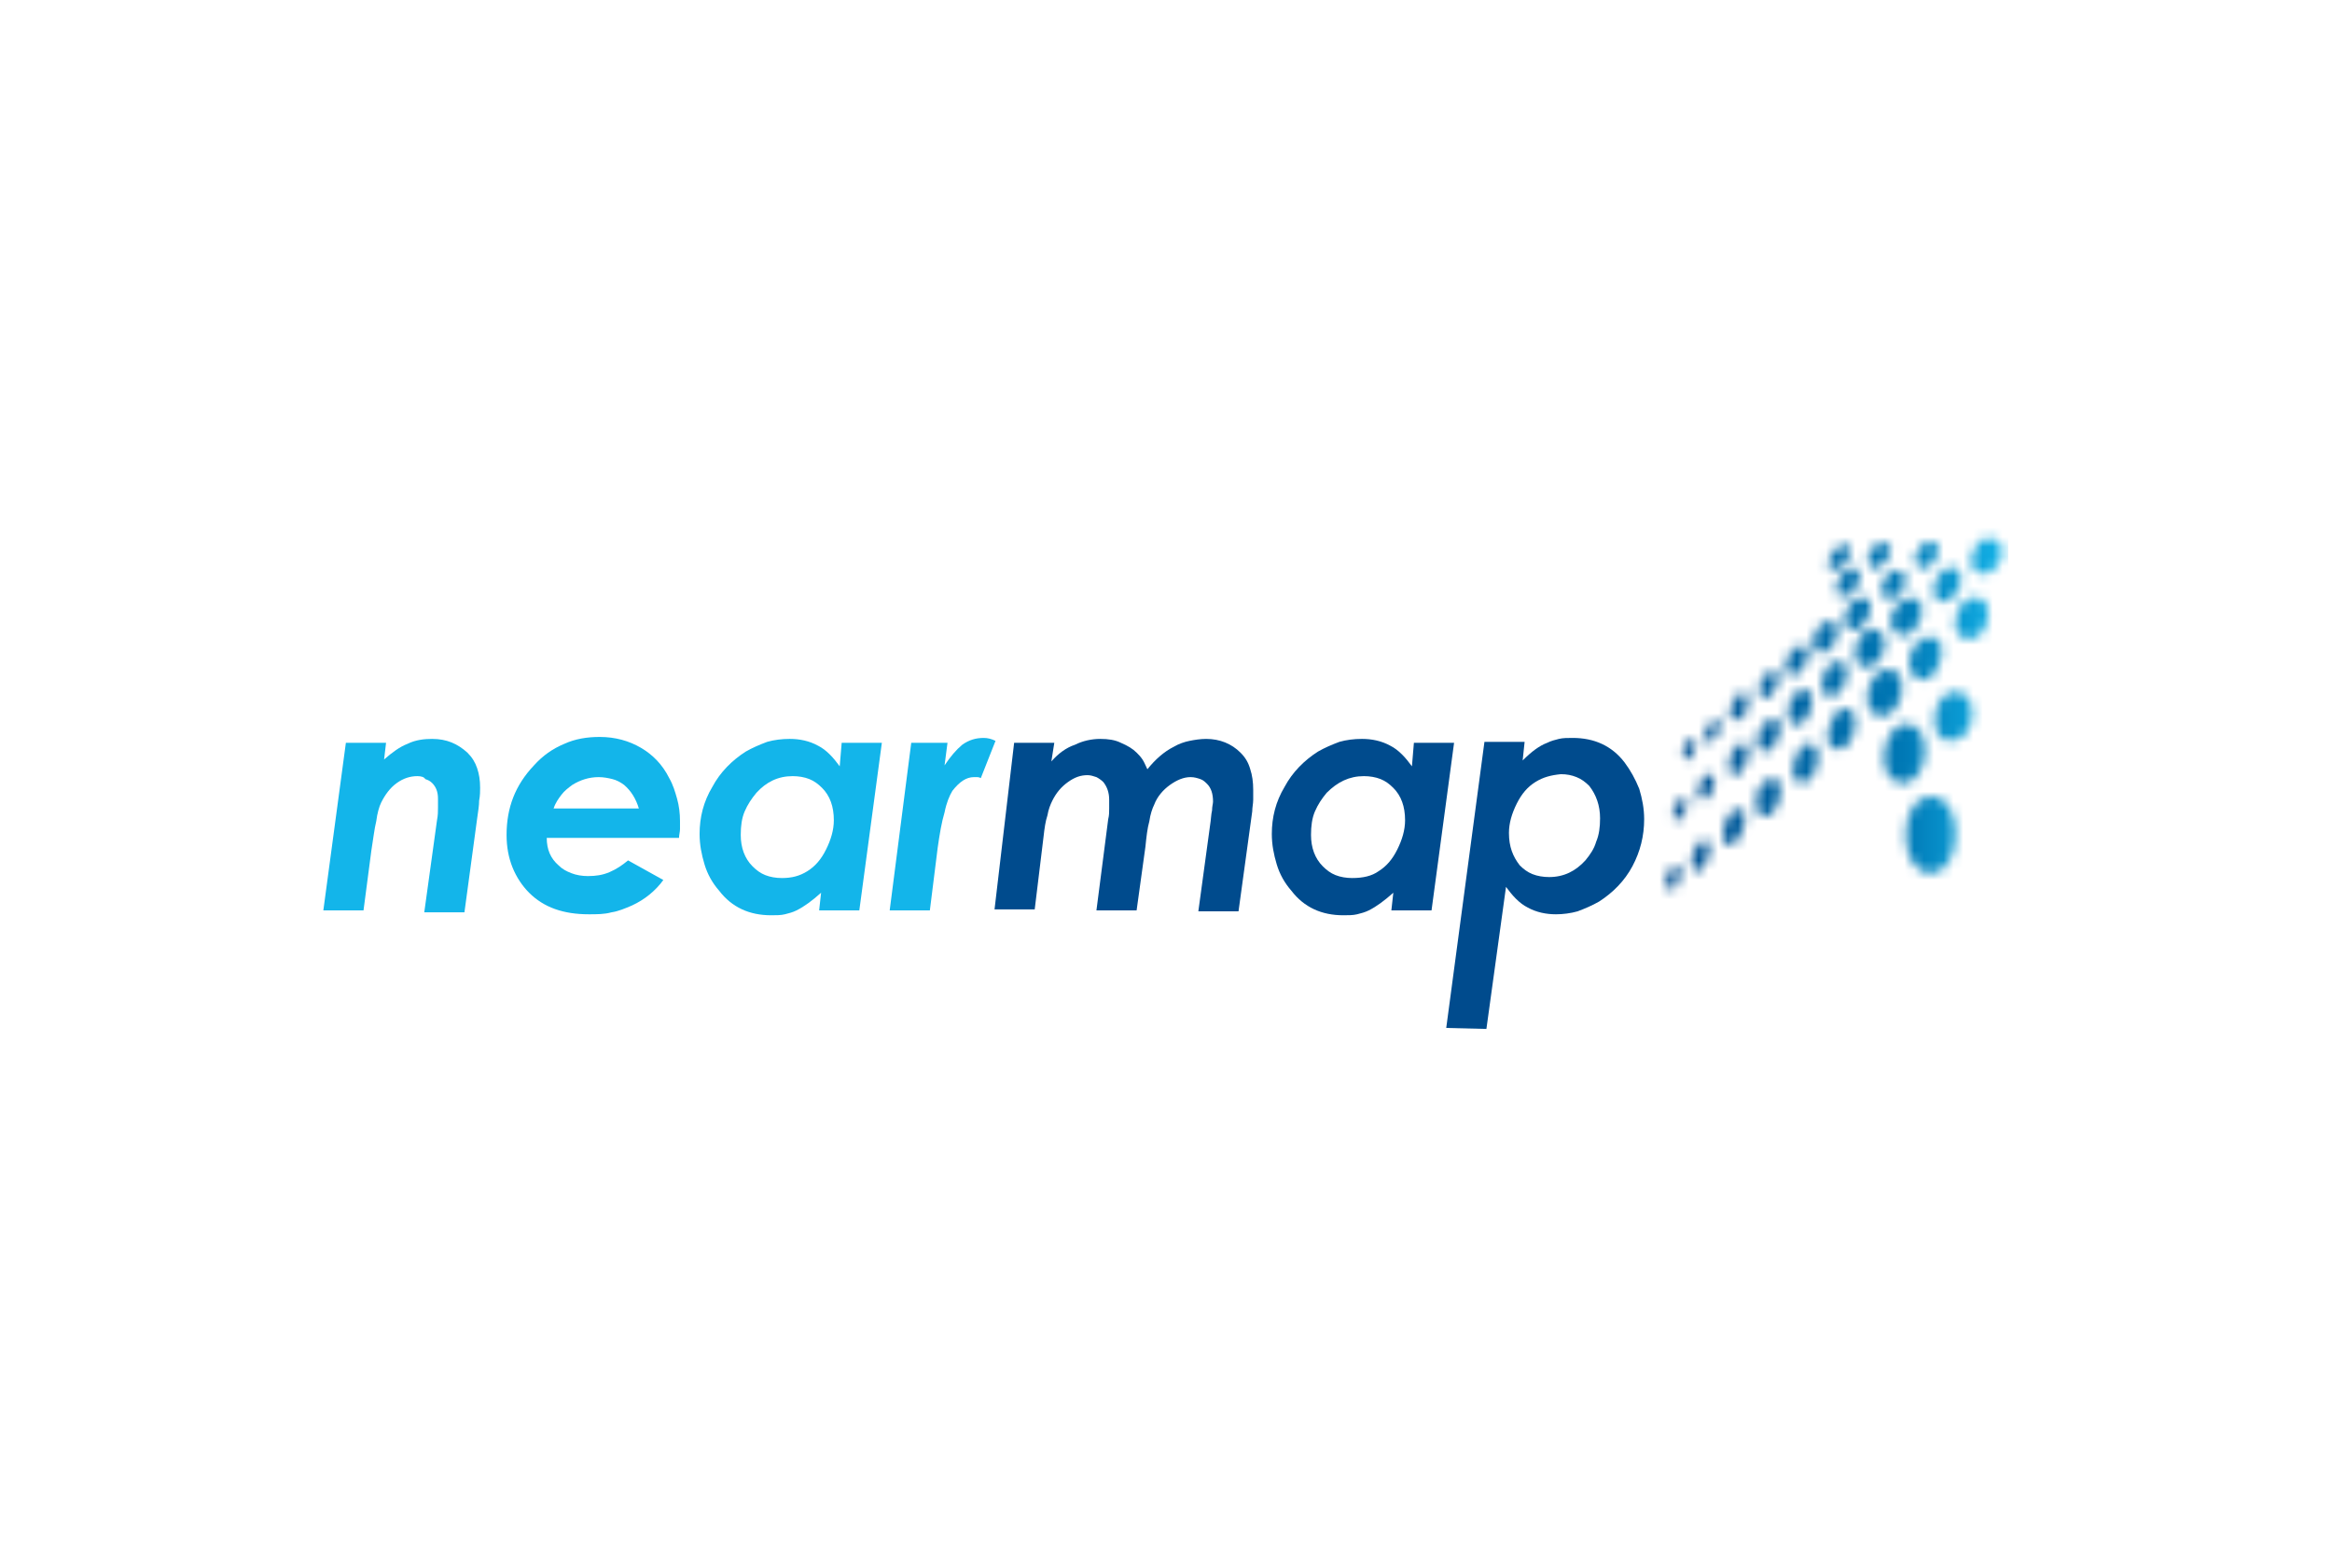 <?xml version="1.0" encoding="utf-8"?>
<!-- Generator: Adobe Illustrator 26.0.3, SVG Export Plug-In . SVG Version: 6.00 Build 0)  -->
<svg version="1.0" id="katman_1" xmlns="http://www.w3.org/2000/svg" xmlns:xlink="http://www.w3.org/1999/xlink" x="0px" y="0px"
	 viewBox="0 0 238 160" style="enable-background:new 0 0 238 160;" xml:space="preserve">
<style type="text/css">
	.st0{fill-rule:evenodd;clip-rule:evenodd;fill:#13B5EA;}
	.st1{fill-rule:evenodd;clip-rule:evenodd;fill:#004B8D;}
	.st2{filter:url(#Adobe_OpacityMaskFilter);}
	.st3{fill-rule:evenodd;clip-rule:evenodd;fill:#FFFFFF;}
	
		.st4{mask:url(#mask-2_00000001647735247951646390000012343331958746029479_);fill:url(#Rectangle_00000140698513899217851100000017484970511171187890_);}
</style>
<g id="Page-1">
	<g id="_x30_8-Nearmap-Design-System" transform="translate(-145, -6590)">
		<g id="Nearmap-logo-blue" transform="translate(145, 6590)">
			<g>
				<g id="Group-15" transform="translate(0, 20.213)">
					<path id="Fill-1" class="st0" d="M35.3,55.6h4.1l-0.2,1.7c0.8-0.7,1.6-1.3,2.4-1.6c0.8-0.4,1.7-0.5,2.5-0.5
						c1.5,0,2.6,0.5,3.6,1.4c0.5,0.5,0.8,1,1,1.6c0.2,0.6,0.3,1.2,0.3,2c0,0.3,0,0.8-0.1,1.3c0,0.5-0.1,1.1-0.2,1.8l-1.3,9.6h-4.1
						l1.3-9.4c0.1-0.5,0.1-0.9,0.1-1.3c0-0.4,0-0.7,0-0.9c0-0.7-0.2-1.2-0.6-1.6c-0.2-0.2-0.4-0.3-0.7-0.4C43.3,59.1,43,59,42.6,59
						c-0.7,0-1.4,0.2-2.1,0.7c-0.7,0.5-1.2,1.2-1.6,2c-0.2,0.4-0.4,1.1-0.5,1.9c-0.2,0.8-0.3,1.8-0.5,3l-0.8,6.1H33L35.3,55.6z"/>
					<path id="Fill-3" class="st0" d="M67.7,69.6c-0.8,1.1-1.9,2-3.2,2.6c-0.7,0.3-1.4,0.6-2.1,0.7c-0.7,0.2-1.5,0.2-2.3,0.2
						c-2.6,0-4.6-0.7-6.1-2.2c-0.7-0.7-1.3-1.6-1.7-2.6c-0.4-1-0.6-2.1-0.6-3.3c0-2.8,0.9-5.1,2.8-7.1c0.9-1,1.9-1.7,3.1-2.2
						c1.1-0.5,2.3-0.7,3.6-0.7c1.6,0,3,0.4,4.2,1.1c1.2,0.7,2.2,1.7,2.9,3.1c0.4,0.7,0.6,1.4,0.8,2.1c0.2,0.7,0.3,1.5,0.3,2.3
						c0,0.2,0,0.5,0,0.8c0,0.3-0.1,0.6-0.1,0.9H55.8c0,1.2,0.4,2.1,1.2,2.8c0.4,0.4,0.8,0.6,1.3,0.8c0.5,0.2,1.1,0.3,1.7,0.3
						c0.8,0,1.5-0.1,2.2-0.4c0.7-0.3,1.3-0.7,1.9-1.2L67.7,69.6z M65.2,62.3c-0.3-1-0.8-1.8-1.5-2.4c-0.4-0.3-0.8-0.5-1.2-0.6
						c-0.4-0.1-0.9-0.2-1.4-0.2c-1,0-1.9,0.3-2.7,0.8c-0.4,0.3-0.8,0.6-1.1,1c-0.3,0.4-0.6,0.8-0.8,1.4H65.2z"/>
					<path id="Fill-5" class="st0" d="M85.9,55.6h4.1l-2.3,17.1h-4.1l0.2-1.8c-0.9,0.8-1.7,1.4-2.5,1.8c-0.4,0.2-0.8,0.3-1.2,0.4
						s-0.9,0.1-1.4,0.1c-2.2,0-4-0.8-5.3-2.5c-0.7-0.8-1.2-1.7-1.5-2.7c-0.3-1-0.5-2-0.5-3.1c0-1.7,0.4-3.3,1.3-4.8
						c0.8-1.5,2-2.7,3.4-3.6c0.7-0.4,1.4-0.7,2.2-1c0.7-0.2,1.5-0.3,2.3-0.3c1,0,2,0.2,2.9,0.7c0.4,0.2,0.8,0.5,1.2,0.9
						c0.4,0.4,0.7,0.8,1,1.2L85.9,55.6z M82.4,68.7c0.8-0.5,1.4-1.2,1.9-2.2c0.5-1,0.8-2,0.8-3c0-1.4-0.4-2.5-1.2-3.3
						c-0.4-0.4-0.8-0.7-1.3-0.9c-0.5-0.2-1.1-0.3-1.7-0.3c-1.5,0-2.7,0.6-3.7,1.7c-0.5,0.6-0.9,1.2-1.2,1.9
						c-0.3,0.7-0.4,1.5-0.4,2.4c0,1.3,0.4,2.4,1.2,3.2c0.4,0.4,0.8,0.7,1.3,0.9c0.5,0.2,1.1,0.3,1.7,0.3
						C80.8,69.4,81.6,69.2,82.4,68.7z"/>
					<path id="Fill-7" class="st0" d="M93,55.6h3.7l-0.3,2.3c0.6-0.9,1.2-1.6,1.8-2.1c0.7-0.5,1.4-0.7,2.2-0.7
						c0.4,0,0.8,0.1,1.2,0.3l-1.5,3.8c-0.2-0.1-0.3-0.1-0.4-0.1c-0.1,0-0.2,0-0.3,0c-0.8,0-1.5,0.5-2.2,1.4
						c-0.3,0.5-0.6,1.2-0.8,2.2c-0.3,1-0.5,2.2-0.7,3.6l-0.8,6.4h-4.1L93,55.6z"/>
					<path id="Fill-9" class="st1" d="M103.5,55.6h4.1l-0.3,1.9c0.7-0.8,1.5-1.4,2.4-1.7c0.8-0.4,1.7-0.6,2.6-0.6
						c0.8,0,1.5,0.1,2.1,0.4c0.7,0.3,1.2,0.6,1.6,1c0.2,0.2,0.4,0.4,0.6,0.7c0.2,0.3,0.3,0.6,0.5,1c0.8-1,1.7-1.8,2.7-2.3
						c0.5-0.3,1.1-0.5,1.6-0.6c0.5-0.1,1.1-0.2,1.7-0.2c1.4,0,2.6,0.5,3.5,1.4c0.5,0.5,0.8,1,1,1.7c0.2,0.6,0.3,1.3,0.3,2.1
						c0,0.3,0,0.6,0,1c0,0.4-0.1,0.8-0.1,1.2l-1.4,10.2h-4.1l1.2-8.8c0.1-0.6,0.1-1.1,0.2-1.5c0-0.4,0.1-0.7,0.1-0.9
						c0-0.8-0.2-1.4-0.6-1.8c-0.2-0.2-0.4-0.4-0.7-0.5c-0.3-0.1-0.6-0.2-1-0.2c-0.7,0-1.4,0.3-2.1,0.8c-0.7,0.5-1.3,1.2-1.6,2
						c-0.2,0.4-0.4,1-0.5,1.7c-0.2,0.7-0.3,1.6-0.4,2.6l-0.9,6.5h-4.1l1.2-9.3c0.1-0.4,0.1-0.7,0.1-1.1s0-0.6,0-0.9
						c0-0.7-0.2-1.3-0.6-1.8c-0.2-0.2-0.5-0.4-0.7-0.5c-0.3-0.1-0.6-0.2-0.9-0.2c-0.7,0-1.3,0.2-2,0.7c-0.7,0.5-1.2,1.1-1.6,1.9
						c-0.2,0.4-0.4,0.9-0.5,1.5c-0.2,0.6-0.3,1.3-0.4,2.2l-0.9,7.4h-4.1L103.5,55.6z"/>
					<path id="Fill-11" class="st1" d="M144.3,55.6h4.1l-2.3,17.1H142l0.2-1.8c-0.9,0.8-1.7,1.4-2.5,1.8c-0.4,0.2-0.8,0.3-1.2,0.4
						c-0.4,0.1-0.9,0.1-1.4,0.1c-2.2,0-4-0.8-5.3-2.5c-0.7-0.8-1.2-1.7-1.5-2.7c-0.3-1-0.5-2-0.5-3.1c0-1.7,0.4-3.3,1.3-4.8
						c0.8-1.5,2-2.7,3.4-3.6c0.7-0.4,1.4-0.7,2.2-1c0.7-0.2,1.5-0.3,2.3-0.3c1,0,2,0.2,2.9,0.7c0.4,0.2,0.8,0.5,1.2,0.9
						c0.4,0.4,0.7,0.8,1,1.2L144.3,55.6z M140.7,68.7c0.8-0.5,1.4-1.2,1.9-2.2c0.5-1,0.8-2,0.8-3c0-1.4-0.4-2.5-1.2-3.3
						c-0.4-0.4-0.8-0.7-1.3-0.9c-0.5-0.2-1.1-0.3-1.7-0.3c-1.5,0-2.7,0.6-3.8,1.7c-0.5,0.6-0.9,1.2-1.2,1.9
						c-0.3,0.7-0.4,1.5-0.4,2.4c0,1.3,0.4,2.4,1.2,3.2c0.4,0.4,0.8,0.7,1.3,0.9c0.5,0.2,1.1,0.3,1.7,0.3
						C139.1,69.4,140,69.2,140.7,68.7z"/>
					<path id="Fill-13" class="st1" d="M151.7,84.8l-4.1-0.1l3.9-29.2h4.1l-0.2,1.9c0.9-0.9,1.7-1.5,2.5-1.8
						c0.4-0.2,0.8-0.3,1.2-0.4c0.4-0.1,0.9-0.1,1.4-0.1c2.2,0,4,0.8,5.3,2.5c0.6,0.8,1.1,1.7,1.5,2.7c0.3,1,0.5,2,0.5,3.1
						c0,1.7-0.4,3.3-1.2,4.8c-0.8,1.5-2,2.7-3.4,3.6c-0.7,0.4-1.4,0.7-2.2,1c-0.7,0.2-1.5,0.3-2.2,0.3c-1,0-2-0.2-2.9-0.7
						c-0.4-0.2-0.8-0.5-1.2-0.9c-0.4-0.4-0.7-0.8-1-1.2L151.7,84.8z M156.7,59.6c-0.8,0.5-1.4,1.2-1.9,2.2c-0.5,1-0.8,2-0.8,3
						c0,1.4,0.4,2.4,1.1,3.3c0.4,0.4,0.8,0.7,1.3,0.9c0.5,0.2,1.1,0.3,1.7,0.3c1.5,0,2.7-0.6,3.7-1.7c0.5-0.6,0.9-1.2,1.1-1.9
						c0.3-0.7,0.4-1.5,0.4-2.4c0-1.3-0.4-2.4-1.1-3.3c-0.4-0.4-0.8-0.7-1.3-0.9c-0.5-0.2-1-0.3-1.6-0.3
						C158.3,58.9,157.5,59.1,156.7,59.6z"/>
				</g>
				<g id="arrow" transform="translate(136.963, 0)">
					<defs>
						<filter id="Adobe_OpacityMaskFilter" filterUnits="userSpaceOnUse" x="31.9" y="53.3" width="36.1" height="39.6">
							<feColorMatrix  type="matrix" values="1 0 0 0 0  0 1 0 0 0  0 0 1 0 0  0 0 0 1 0"/>
						</filter>
					</defs>
					
						<mask maskUnits="userSpaceOnUse" x="31.9" y="53.3" width="36.1" height="39.6" id="mask-2_00000001647735247951646390000012343331958746029479_">
						<g class="st2">
							<path id="path-1_00000072277264039817491190000002920308962273656450_" class="st3" d="M66.2,55c0.8,0,1.1,0.5,1.2,1.2v0.1
								c0,0.2,0,0.4-0.1,0.5c-0.3,1.2-1.5,2.4-2.7,1.4c-0.9-0.8,0-3,1.1-3.2C65.9,55,66,55,66.2,55z M62.6,63.7c0.1-1.8,1-2.7,2-2.7
								c0.1,0,0.2,0,0.3,0c2,0.4,0.9,4.6-1.1,4.2C63.1,65.1,62.6,64.5,62.6,63.7z M61.9,57.9c0.1,0,0.1,0,0.2,0c1,0,1.2,0.9,1,1.8
								c-0.4,1.2-1.6,2.4-2.5,1.3c-0.2-0.2-0.2-0.5-0.2-0.8c0-0.9,0.7-2,1.4-2.2l0,0C61.8,57.9,61.8,57.9,61.9,57.9z M59.3,58
								c-1.6-0.3-0.5-2.7,0.7-2.7c0.2,0,0.4,0,0.6,0.2C61.4,56,60.3,58.1,59.3,58z M53.8,56.5c0.2-0.6,0.8-1.1,1.4-1.1
								c0.2,0,0.4,0.1,0.6,0.2c0.7,0.6-0.7,2.9-1.8,2.3C53.6,57.5,53.6,57,53.8,56.5z M55.5,61c-1-0.6-0.1-2.8,1.1-2.8
								c0.2,0,0.5,0.1,0.7,0.3C58.1,59.4,56.6,61.7,55.5,61z M57.6,61.1c0.2,0,0.3-0.1,0.5-0.1c1,0,1.3,1,1,1.9
								c-0.3,1.2-1.4,2.5-2.5,1.7v0C55.3,63.7,56.4,61.4,57.6,61.1z M59.4,65.1c0.2-0.1,0.5-0.1,0.7-0.1c1,0,1.3,1.1,1,2.2
								c-0.3,1.5-1.4,2.9-2.7,1.8C57.3,67.8,58.1,65.7,59.4,65.1z M62.4,70.6c0.1,0,0.2,0,0.3,0c1.2,0,1.7,1.3,1.6,2.5
								c-0.1,1.4-1,2.7-2.5,2.5C59.8,75.3,60.2,70.9,62.4,70.6z M59.6,81.4c0.2,0,0.4-0.1,0.6-0.1c3.3,0,3.2,7.8-0.1,7.8
								C56.9,89.2,56.7,82.1,59.6,81.4z M57.3,73.9c0.1,0,0.3,0,0.4,0c1.3,0,1.9,1.5,1.8,3c-0.1,1.6-1,3.2-2.5,3
								C54.4,79.5,55.1,74.4,57.3,73.9z M55.6,68.3c0.1,0,0.1,0,0.2,0c1.1,0,1.5,1.2,1.3,2.4c-0.2,1.3-1,2.5-2.2,2.4
								C52.7,72.7,53.6,68.5,55.6,68.3z M53.1,68c-1.4-0.4-0.6-3.8,1.1-3.8c0.2,0,0.4,0,0.6,0.2C56.2,65.3,54.9,68.6,53.1,68z
								 M52.8,61c0.1,0,0.2,0,0.3,0c0.9,0,1,0.8,0.7,1.7c-0.4,1.1-1.4,2.1-2.2,1.4C50.8,63.2,51.8,61.2,52.8,61z M50.7,60.7
								C50,60.2,50.9,58,52.1,58c0.1,0,0.2,0,0.4,0.1C53.6,58.7,52,61.5,50.7,60.7z M49.9,58.1c-0.8-0.6,0.4-2.5,1.4-2.5
								c0.1,0,0.3,0,0.4,0.1C52.5,56.4,50.9,58.5,49.9,58.1z M48.8,63.9c0.2-0.3,0.6-0.5,0.9-0.5c0.1,0,0.3,0,0.5,0.1
								c0.6,0.3,0.5,1.2,0.1,2c-0.4,0.8-1.1,1.4-1.9,1C47.9,65.9,48.1,64.6,48.8,63.9z M49.5,71c-1.2-0.6-0.3-3.5,1.2-3.5
								c0.1,0,0.2,0,0.3,0C52.2,67.9,51.2,71.6,49.5,71z M50.9,72.4c0.2-0.1,0.3-0.1,0.5-0.1c0.9,0,1.1,1,0.9,2.1
								c-0.2,1.2-1,2.4-2,2C48.8,76,50,72.7,50.9,72.4z M47.5,75.9c0.1,0,0.1,0,0.2,0c0.8,0,1,1,0.8,2c-0.2,1-0.8,2.1-1.7,2
								C45.2,79.6,46.4,76,47.5,75.9z M46.3,74c-1.4-0.1-0.7-3.6,0.8-3.6c0.1,0,0.3,0,0.5,0.1C48.6,71.1,47.6,74.1,46.3,74z
								 M45.7,68.9c-1-0.6-0.1-3,1.3-3c0.1,0,0.2,0,0.3,0C48.2,66.3,46.9,69.4,45.7,68.9z M42.9,71.2c-0.8-0.6,0-2.7,1.1-2.7
								c0.1,0,0.2,0,0.3,0C45.1,69,43.9,71.7,42.9,71.2z M42.9,76.7c-1.1-0.6-0.2-3.3,1.1-3.3c0.1,0,0.2,0,0.3,0
								C45.4,74,44.2,77,42.9,76.7z M42.9,83.3c-1.3-0.7-0.5-3.8,1-3.8c0.1,0,0.3,0,0.5,0.1C45.4,80.1,44.3,83.8,42.9,83.3z
								 M39.3,86.2c-1-0.6-0.1-3.6,1.2-3.6c0.1,0,0.2,0,0.4,0.1C41.6,83,40.7,86.7,39.3,86.2z M39.9,79.1c-0.9-0.6-0.2-3.2,1-3.2
								c0.1,0,0.2,0,0.3,0C42,76.4,41,79.4,39.9,79.1z M39.8,73.4c-0.6-0.5,0.3-2.7,1.1-2.7c0,0,0.1,0,0.1,0
								C42.1,70.9,41.2,74.1,39.8,73.4z M36.8,81.6c-1-0.2-0.2-2.6,0.7-2.6c0,0,0.1,0,0.1,0C38.6,79.5,37.6,81.7,36.8,81.6z
								 M36.8,85.8c0.1,0,0.1,0,0.2,0c0.7,0,0.7,0.8,0.4,1.6c-0.4,1.2-1.4,2.4-1.7,0.8C35.6,87.2,36.3,85.9,36.8,85.8z M33.5,90.8
								c-0.9-0.4-0.3-2.4,0.7-2.4c0.1,0,0.1,0,0.2,0C34.9,88.6,34.2,91.1,33.5,90.8z M34,83.7c-0.6-0.3,0.1-2.3,0.9-2.3
								c0,0,0.1,0,0.1,0C35.6,81.7,34.8,83.9,34,83.7z M35,77.5c-0.6-0.3,0-2.1,0.8-2.1c0.1,0,0.1,0,0.2,0
								C36.4,75.8,35.7,77.8,35,77.5z M37.2,75.7c-0.5-0.3,0.1-2.2,1-2.2c0.1,0,0.1,0,0.2,0C39.1,73.8,38.1,76,37.2,75.7z"/>
						</g>
					</mask>
					
						<linearGradient id="Rectangle_00000178206324181817992660000006963910982288626612_" gradientUnits="userSpaceOnUse" x1="-311.062" y1="300.477" x2="-310.062" y2="300.477" gradientTransform="matrix(36.099 0 0 -39.615 11260.91 11976.466)">
						<stop  offset="0" style="stop-color:#004B8D"/>
						<stop  offset="0.7" style="stop-color:#0078B5"/>
						<stop  offset="1" style="stop-color:#13B5EA"/>
					</linearGradient>
					
						<rect id="Rectangle" x="31.9" y="53.3" style="mask:url(#mask-2_00000001647735247951646390000012343331958746029479_);fill:url(#Rectangle_00000178206324181817992660000006963910982288626612_);" width="36.1" height="39.6"/>
				</g>
			</g>
		</g>
	</g>
</g>
</svg>
